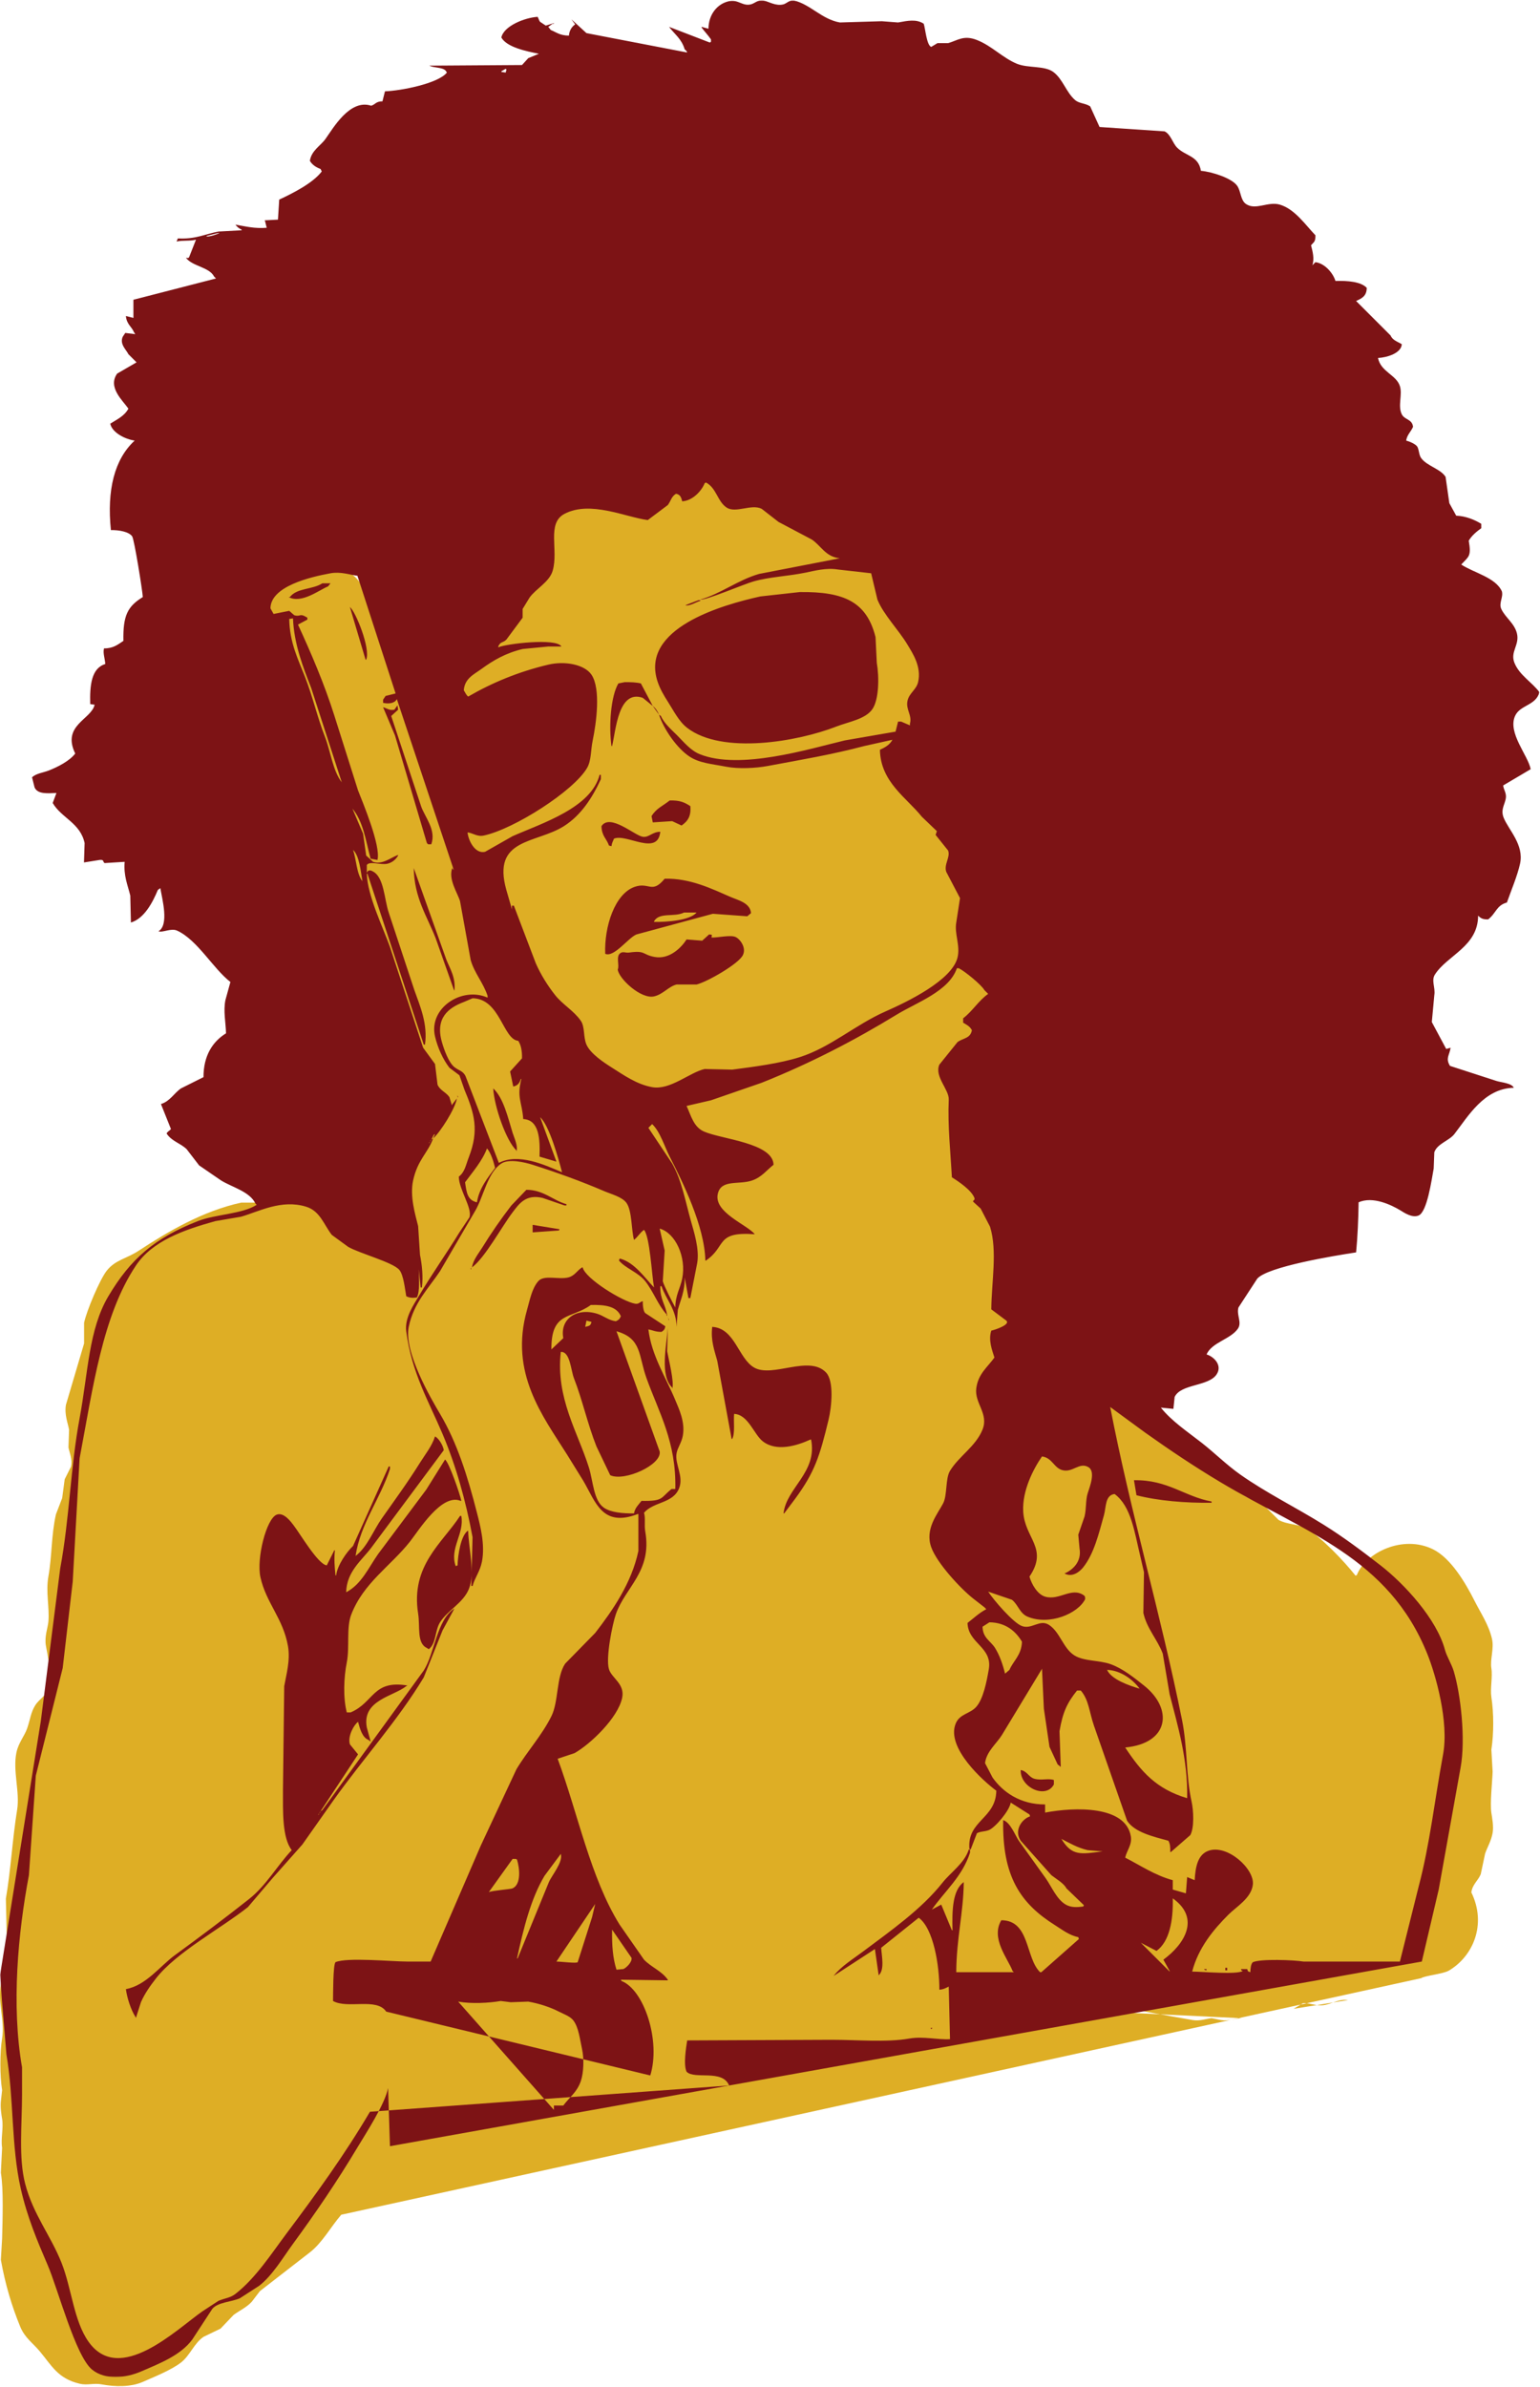 <?xml version="1.0" encoding="UTF-8"?>
<svg width="1689px" height="2617px" viewBox="0 0 1689 2617" version="1.1" xmlns="http://www.w3.org/2000/svg" xmlns:xlink="http://www.w3.org/1999/xlink">
    <!-- Generator: Sketch 42 (36781) - http://www.bohemiancoding.com/sketch -->
    <title>Page 1</title>
    <desc>Created with Sketch.</desc>
    <defs>
        <polygon id="path-1" points="1688.39 2606.561 1688.39 0.65 0.146 0.65 0.146 2606.561 1688.39 2606.561"></polygon>
    </defs>
    <g id="Page-3" stroke="none" stroke-width="1" fill="none" fill-rule="evenodd">
        <g id="Page-1" transform="translate(0, -1)">
            <g id="Group-3" transform="translate(0, 259.224)" fill="#DEAE25">
                <path d="M374.282,2170.168 C363.078,2183.044 353.426,2200.907 339.967,2211.346 C321.697,2225.517 303.565,2239.631 285.066,2253.9 C282.094,2257.786 279.119,2261.677 276.143,2265.564 C270.293,2271.887 263.392,2274.778 256.242,2279.978 C251.44,2285.01 246.634,2290.046 241.828,2295.078 C235.656,2298.053 229.479,2301.025 223.302,2304.001 C212.85,2311.053 208.411,2324.495 198.595,2332.135 C187.864,2340.492 169.214,2347.88 156.733,2353.412 C143.773,2359.151 126.574,2359.111 111.439,2356.158 C102.976,2354.504 95.721,2357.449 87.417,2355.468 C63.294,2349.72 56.922,2335.809 43.494,2319.781 C35.978,2310.814 27.192,2305.093 22.223,2293.013 C12.986,2270.587 5.713,2246.489 0.947,2219.588 C1.406,2211.81 1.862,2204.024 2.322,2196.246 C2.786,2176.111 4.015,2142.272 0.947,2124.188 C1.406,2115.035 1.862,2105.883 2.322,2096.739 C0.726,2087.188 3.958,2074.962 2.322,2065.164 C1.49,2060.208 0.297,2052.784 0.947,2045.952 C1.406,2041.831 1.862,2037.715 2.322,2033.598 C-0.221,2017.849 -0.247,1992.42 2.322,1976.635 C5.483,1957.176 -2.675,1937.858 0.947,1917.616 C2.888,1906.756 5.748,1895.291 7.809,1882.615 C7.353,1862.939 6.898,1843.263 6.438,1823.591 C11.854,1792.321 13.627,1757.913 18.792,1726.139 C21.988,1706.463 13.707,1683.077 18.106,1662.994 C20.419,1652.418 26.817,1645.428 29.77,1636.92 C33.25,1626.901 33.749,1619.314 38.693,1611.527 C43.773,1603.533 52.824,1600.42 54.477,1588.88 C56.379,1575.615 52.351,1557.5 50.361,1546.327 C48.539,1536.13 52.532,1526.637 53.102,1519.558 C54.376,1503.72 50.016,1487.431 53.102,1470.151 C57.099,1447.805 56.171,1425.202 61.344,1402.205 C63.625,1396.258 65.916,1390.311 68.202,1384.359 C69.117,1377.502 70.032,1370.635 70.947,1363.773 C73.238,1359.196 75.524,1354.62 77.814,1350.048 C79.821,1342.111 76.085,1334.493 75.068,1328.771 C75.294,1322.369 75.524,1315.962 75.753,1309.555 C74.542,1302.273 70.448,1292.917 72.322,1282.101 C78.955,1259.688 85.591,1237.267 92.223,1214.845 L92.223,1192.197 C95.031,1178.778 109.445,1144.878 116.931,1135.234 C126.255,1123.221 138.812,1121.863 151.926,1113.272 C183.708,1092.473 222.108,1069.658 264.479,1060.43 L293.303,1060.43 C298.914,1059.408 306.806,1057.069 314.579,1058.369 C320.287,1059.329 325.588,1061.314 331.734,1059.059 C341.475,1055.478 358.347,1046.891 364.674,1039.157 C368.79,1034.121 372.907,1029.085 377.028,1024.058 C395.235,1009.67 435.378,983.79 444.283,962.978 C448.629,952.826 445.781,939.402 445.658,928.662 C445.538,918.435 449.102,888.934 446.339,881.302 C442.275,870.067 429.015,860.981 422.326,851.797 C417.223,844.798 416.317,835.344 411.343,827.775 C407.907,823.198 404.481,818.622 401.05,814.05 C389.089,790.178 378.805,768.247 368.79,742.672 C365.364,737.185 361.928,731.694 358.497,726.202 C357.127,721.4 355.756,716.594 354.381,711.788 C341.506,687.991 321.171,666.069 311.143,640.414 C290.928,588.695 286.096,528.442 276.143,466.783 C274.114,454.208 274.914,418.619 278.893,408.445 C289.133,382.234 326.393,349.841 367.42,362.465 C394.572,370.822 396.796,384.971 410.657,405.703 C427.662,431.145 450.848,431.468 450.459,477.762 C471.417,460.571 490.889,440.302 514.288,425.605 C527.181,417.505 558.9,403.342 565.754,391.294 L565.754,339.817 C575.326,278.11 547.325,217.251 601.439,189.519 C610.826,184.708 626.164,178.894 642.616,181.971 C657.357,184.721 665.347,193.976 676.931,197.756 C683.63,182.347 710.543,166.235 736.639,170.988 C747.135,172.903 754.789,177.576 763.402,180.596 C765.666,148.681 780.765,128.948 805.269,119.516 C838.098,106.875 875.433,126.869 883.498,150.401 C886.473,149.711 889.449,149.03 892.425,148.341 C900.914,126.715 916.376,110.045 928.106,92.067 C938.284,76.472 945.725,61.89 956.929,47.453 C961.506,43.337 966.086,39.22 970.658,35.104 C976.959,26.345 981.155,17.961 989.874,11.767 C999.376,5.024 1009.828,5.081 1022.128,0.098 C1062.258,-0.618 1103.05,36.497 1094.875,81.084 C1090.343,105.796 1075.217,126.432 1065.362,145.595 C1052.69,170.245 1042.781,192.893 1028.995,216.287 C1023.605,225.422 1000.614,255.874 999.482,265.013 C998.885,269.819 1009.731,299.731 1011.835,305.502 C1014.554,312.939 1012.773,320.416 1015.266,329.524 C1019.002,343.187 1024.733,364.649 1027.62,379.625 L1027.62,400.897 C1028.765,405.699 1029.906,410.505 1031.051,415.312 C1031.78,426.158 1028.128,434.983 1031.736,442.761 C1035.583,451.051 1043.679,455.154 1048.896,461.977 C1074.793,495.868 1116.823,533.456 1083.207,586.197 L1083.207,586.882 C1135.619,591.755 1150.099,655.497 1124.384,699.438 C1119.135,708.405 1111.186,717.301 1102.422,722.771 C1097.621,725.287 1092.814,727.803 1088.013,730.323 L1088.013,731.008 C1090.073,733.064 1092.129,735.125 1094.189,737.185 C1095.105,736.73 1096.02,736.27 1096.935,735.815 C1108.497,730.566 1114.913,720.759 1124.384,713.848 C1159.8,688.013 1197.068,645.685 1247.225,636.983 C1294.323,628.817 1329.19,685.09 1310.368,727.577 C1303.9,742.168 1290.22,756.203 1283.605,770.811 C1234.522,879.14 1172.821,974.081 1121.638,1078.961 C1120.723,1084.448 1119.812,1089.939 1118.892,1095.431 C1113.746,1110.486 1104.934,1128.969 1098.991,1143.467 C1140.297,1143.193 1159.38,1171.195 1180.656,1191.512 C1186.457,1197.048 1194.216,1199.528 1199.19,1205.922 C1202.621,1212.099 1206.057,1218.28 1209.484,1224.453 C1217.685,1235.056 1231.436,1240.768 1239.678,1251.221 C1249.812,1264.066 1254.507,1281.438 1264.385,1294.455 C1277.605,1311.881 1297.811,1320.109 1315.165,1333.578 C1319.516,1338.379 1323.858,1343.186 1328.209,1347.987 C1334.138,1352.241 1340.881,1354.753 1345.364,1360.341 C1351.368,1367.814 1356.449,1376.383 1364.584,1381.614 C1371.557,1386.102 1379.591,1387.145 1385.86,1391.912 C1391.343,1397.399 1396.834,1402.895 1402.326,1408.382 C1412.402,1413.745 1424.385,1412.635 1433.214,1417.99 C1450.347,1428.385 1474.126,1453.65 1486.736,1469.462 C1487.2,1469.236 1487.651,1469.002 1488.116,1468.776 C1497.834,1444.069 1538.759,1424.145 1571.84,1440.637 C1591.361,1450.369 1607.301,1477.451 1617.134,1496.911 C1624.124,1510.75 1632.782,1523.255 1636.345,1538.779 C1638.79,1549.395 1634.077,1561.254 1635.664,1571.034 C1637.172,1580.337 1634.214,1593.244 1635.664,1602.604 C1638.366,1620.127 1638.375,1642.726 1635.664,1660.253 C1636.12,1668.256 1636.58,1676.268 1637.035,1684.271 C1636.752,1695.1 1633.997,1718.702 1635.664,1729.57 C1636.491,1734.951 1638.326,1744.223 1637.035,1751.528 C1635.487,1760.278 1631.225,1767.189 1628.802,1774.18 C1627.202,1781.723 1625.592,1789.279 1623.992,1796.827 C1621.087,1803.866 1614.791,1808.076 1613.703,1816.729 C1631.026,1852.322 1615.127,1887.151 1589,1902.516 C1582.673,1906.235 1562.547,1908.003 1558.797,1910.754 M1478.508,1934.772 C1468.48,1933.308 1461.193,1938.786 1452.425,1940.259 C1443.698,1941.727 1435.518,1937.513 1429.093,1938.203 C1425.662,1940.259 1422.231,1942.319 1418.8,1944.38 M1361.153,1954.673 C1355.29,1954.93 1347.425,1958.118 1339.192,1956.734 C1335.761,1956.048 1332.325,1955.359 1328.899,1954.673 C1323.288,1955.142 1316.041,1958.034 1308.312,1956.734 C1280.643,1952.064 1251.333,1946.573 1225.268,1941.634 C1222.982,1943.694 1220.692,1945.755 1218.406,1947.811" id="Fill-1"></path>
            </g>
            <g id="Group-6" transform="translate(0, 0.772)">
                <mask id="mask-2" fill="white">
                    <use xlink:href="#path-1"></use>
                </mask>
                <g id="Clip-5"></g>
                <path d="M1022.703,2223.763 L1020.642,2223.763 C1020.872,2224.223 1021.098,2224.679 1021.328,2225.134 C1021.788,2224.679 1022.243,2224.223 1022.703,2223.763 L1022.703,2223.763 Z M1323.292,2160.623 L1323.292,2159.253 L1320.542,2159.253 C1321.841,2160.756 1320.754,2160.079 1323.292,2160.623 L1323.292,2160.623 Z M1343.882,2160.623 L1345.943,2160.623 L1345.943,2157.877 L1343.882,2157.877 L1343.882,2160.623 Z M1134.566,1950.616 C1128.274,1948.922 1126.643,1942.228 1119.467,1941.008 C1118.706,1960.312 1147.255,1973.219 1155.838,1956.793 L1155.838,1951.991 C1149.745,1949.811 1142.259,1952.689 1134.566,1950.616 L1134.566,1950.616 Z M513.483,1678.847 L512.797,1678.847 C505.453,1684.432 502.212,1704.802 501.819,1716.59 C501.359,1716.82 500.899,1717.05 500.444,1717.275 L499.758,1717.275 C492.812,1697.851 509.583,1681.823 505.935,1662.372 L504.56,1662.372 C485.154,1692.227 450.233,1716.714 458.581,1769.437 C460.907,1784.143 456.857,1801.931 468.189,1807.184 C468.874,1807.639 469.56,1808.095 470.249,1808.555 C478.566,1802.271 476.895,1788.021 482.603,1779.04 C491.105,1765.67 507.81,1758.033 514.168,1742.668 C521.45,1725.071 513.819,1697.617 513.483,1678.847 L513.483,1678.847 Z M1328.783,1647.958 L1328.783,1646.587 C1299.062,1641.206 1280.925,1622.569 1243.683,1623.255 C1244.598,1628.746 1245.514,1634.234 1246.429,1639.725 C1270.11,1645.796 1300.11,1648.352 1328.783,1647.958 L1328.783,1647.958 Z M350.149,1988.363 C350.379,1987.907 350.609,1987.452 350.834,1986.992 L351.52,1986.992 L350.149,1988.363 Z M348.779,1990.423 C349.004,1989.968 349.234,1989.512 349.464,1989.052 L350.149,1989.052 C349.694,1989.512 349.234,1989.968 348.779,1990.423 L348.779,1990.423 Z M464.758,1831.892 C427.702,1882.895 390.637,1933.924 353.58,1984.932 L351.52,1986.307 C365.248,1965.49 378.973,1944.669 392.697,1923.852 L383.779,1912.869 C380.971,1903.879 388.443,1891.083 392.697,1888.165 C394.731,1895.549 397.247,1905.569 404.365,1908.071 C404.821,1908.527 405.28,1908.986 405.736,1909.442 L406.426,1909.442 C405.05,1904.41 403.68,1899.374 402.305,1894.342 C396.703,1864.412 431.314,1860.415 445.542,1849.043 C445.998,1848.817 446.458,1848.588 446.913,1848.362 C408.605,1841.858 410.347,1866.995 384.46,1877.867 L380.348,1877.867 C376.2,1861.795 377.018,1839.674 380.348,1822.964 C383.602,1806.609 379.711,1785.085 385.149,1770.807 C398.454,1735.868 428.489,1717.35 449.659,1690.511 C459.293,1678.295 484.522,1637.143 505.245,1645.902 L505.935,1645.902 C504.635,1638.757 492.242,1603.097 488.09,1600.607 C481.228,1611.586 474.361,1622.569 467.504,1633.548 C449.889,1657.111 432.273,1680.678 414.658,1704.236 C404.073,1719.327 396.46,1737.34 379.658,1746.1 C380.171,1723.306 396.862,1711.028 407.106,1697.374 C433.644,1661.692 460.186,1625.996 486.719,1590.309 C485.932,1585.012 481.224,1577.323 477.112,1575.214 C473.769,1585.813 466.133,1595.24 460.637,1604.034 C447.267,1625.47 432.954,1644.978 418.775,1665.118 C409.472,1678.343 402.769,1696.631 389.956,1706.297 C395.195,1671.194 416.816,1644.231 427.697,1610.901 L427.697,1608.155 L426.327,1608.155 C413.288,1637.205 400.249,1666.268 387.21,1695.313 C380.259,1701.804 369.935,1716.493 368.68,1727.573 L367.99,1727.573 C366.986,1718.668 366.296,1709.52 367.309,1700.12 L366.619,1700.12 C363.873,1705.607 361.132,1711.103 358.382,1716.59 C348.889,1715.648 329.045,1681.779 322.011,1672.666 C319.345,1669.208 311.377,1657.969 303.481,1661.002 C292.135,1665.366 281.095,1708.989 285.636,1729.629 C291.834,1757.795 310.453,1774.619 315.834,1805.123 C318.602,1820.811 313.889,1836.702 311.718,1849.043 C311.262,1886.79 310.803,1924.542 310.347,1962.284 C310.347,1986.209 309.339,2015.109 319.955,2028.856 C303.684,2046.21 292.033,2067.549 273.286,2082.388 C246.576,2103.527 219.543,2123.747 191.622,2144.153 C175.811,2155.698 160.008,2177.381 138.091,2181.215 C139.263,2190.743 143.649,2204.105 148.384,2211.41 C148.614,2211.869 148.84,2212.325 149.07,2212.785 C150.9,2207.068 152.731,2201.346 154.557,2195.624 C158.611,2186.242 165,2177.257 171.031,2169.546 C193.554,2140.726 242.044,2114.953 271.911,2091.306 C281.064,2080.557 290.212,2069.804 299.364,2059.051 C310.117,2046.931 320.87,2034.803 331.619,2022.679 C343.057,2006.443 354.495,1990.193 365.934,1973.948 C398.069,1928.853 435.987,1887.095 464.758,1839.439 C471.616,1822.284 478.482,1805.119 485.344,1787.963 C489.691,1779.96 494.037,1771.948 498.383,1763.945 C478.796,1776.6 477.169,1811.946 464.758,1831.892 L464.758,1831.892 Z M732.407,1456.481 C730.917,1476.264 723.564,1508.665 737.209,1521.682 L737.209,1523.053 C739.937,1516.451 733.11,1489.944 731.717,1481.879 C731.952,1473.412 732.177,1464.949 732.407,1456.481 L732.407,1456.481 Z M802.403,1577.96 L803.093,1577.96 C806.405,1571.611 804.322,1557.767 805.149,1550.506 C820.664,1551.223 826.81,1573.083 836.718,1580.701 C851.729,1592.246 873.903,1585.477 888.878,1578.645 L889.564,1578.645 C896.766,1614.721 862.314,1631.625 859.369,1659.631 L860.055,1659.631 C864.171,1654.135 868.287,1648.648 872.404,1643.156 C893.34,1614.562 899.008,1597.357 908.779,1556.683 C912.073,1542.972 914.881,1514.585 906.034,1505.212 C887.41,1485.474 847.365,1511.313 827.115,1499.72 C809.712,1489.758 806.038,1456.459 781.132,1455.111 C779.336,1469.879 783.537,1481.008 786.623,1492.172 C791.88,1520.762 797.142,1549.366 802.403,1577.96 L802.403,1577.96 Z M733.092,1447.563 L733.778,1447.563 C733.092,1445.962 732.407,1444.362 731.717,1442.757 C732.177,1443.902 732.637,1445.047 733.092,1446.192 L733.092,1447.563 Z M516.233,1391.97 L516.914,1391.97 C516.684,1391.29 516.458,1390.6 516.233,1389.914 L516.233,1391.97 Z M584.169,1351.482 C593.776,1350.792 603.389,1350.107 612.992,1349.422 C613.226,1348.962 613.452,1348.506 613.677,1348.051 C603.844,1346.45 594.006,1344.845 584.169,1343.245 L584.169,1351.482 Z M560.836,1321.968 C549.235,1337.001 538.818,1352.066 528.582,1368.638 C524.656,1374.992 519.129,1381.319 517.599,1389.914 C531.898,1379.369 550.344,1345.119 562.207,1329.516 C569.29,1320.208 576.555,1309.313 595.151,1313.735 C603.154,1316.476 611.166,1319.227 619.169,1321.968 L621.229,1321.968 L621.229,1320.597 C606.156,1316.268 596.084,1304.821 577.306,1304.812 C571.819,1310.529 566.328,1316.251 560.836,1321.968 L560.836,1321.968 Z M501.819,1201.183 L501.819,1203.239 L502.504,1203.239 C502.274,1202.554 502.044,1201.869 501.819,1201.183 L501.819,1201.183 Z M566.328,1262.949 C568.565,1257.214 563.759,1247.393 562.207,1242.357 C557.18,1226.028 552.254,1204.04 540.935,1193.631 C542.085,1213.741 555.199,1251.209 566.328,1261.578 L566.328,1262.949 Z M806.524,1027.548 C800.922,1025.196 787.852,1028.344 780.446,1028.233 L780.446,1027.548 C780.738,1024.718 781.552,1025.28 777.7,1024.802 C775.185,1027.088 772.669,1029.383 770.153,1031.664 L752.993,1030.294 C747.427,1039.084 734.313,1052.503 717.993,1049.51 C704.114,1046.967 708.385,1042.064 689.855,1044.704 C686.101,1045.239 683.342,1043.112 680.247,1045.393 C675.246,1049.081 679.654,1058.897 677.506,1063.239 C678.465,1073.09 702.845,1095.99 717.308,1092.749 C727.221,1090.524 732.982,1082.031 742.015,1079.709 L763.976,1079.709 C775.79,1076.795 810.468,1056.832 814.761,1047.449 C818.882,1039.331 811.436,1029.489 806.524,1027.548 L806.524,1027.548 Z M763.976,1000.784 C757.017,1009.26 732.177,1011.329 717.308,1011.077 L717.308,1010.392 C723.228,1000.054 739.468,1006.245 750.248,1000.784 L763.976,1000.784 Z M696.032,972.645 C674.335,980.228 662.592,1016.131 663.777,1046.079 C673.624,1050.301 688.948,1028.437 698.092,1024.802 C726,1017.254 753.913,1009.702 781.821,1002.155 C794.396,1003.07 806.979,1003.985 819.563,1004.9 C820.938,1003.755 822.309,1002.614 823.679,1001.469 C822.817,990.199 809.588,987.342 801.033,983.624 C780.924,974.896 756.897,962.984 728.972,963.722 C714.947,980.812 712.042,967.047 696.032,972.645 L696.032,972.645 Z M497.698,1085.196 C497.928,1085.656 498.158,1086.112 498.383,1086.572 C499.979,1072.069 493.595,1062.677 489.465,1052.256 C482.373,1032.354 475.277,1012.448 468.189,992.547 C463.387,979.052 458.581,965.553 453.779,952.054 C454.337,984.703 468.269,1004.56 477.797,1028.923 C484.429,1047.679 491.066,1066.44 497.698,1085.196 L497.698,1085.196 Z M670.644,928.036 C671.125,924.039 672.293,922.796 673.385,919.798 C687.003,913.913 721.464,939.377 724.17,912.251 C715.322,912.251 711.776,918.768 704.959,917.738 C696.009,916.398 669.109,891.761 659.661,906.074 C659.952,917.057 665.241,919.59 667.893,927.35 C668.813,927.576 669.724,927.806 670.644,928.036 L670.644,928.036 Z M737.209,900.582 C740.64,902.183 744.071,903.788 747.506,905.388 C754.368,900.613 758.105,895.112 757.114,884.116 C750.822,880.035 745.716,877.585 734.467,877.939 C726.668,884.16 719.983,886.371 714.566,895.09 C715.022,897.381 715.477,899.671 715.937,901.957 C723.025,901.502 730.121,901.042 737.209,900.582 L737.209,900.582 Z M715.937,774.306 C718.223,777.507 720.509,780.708 722.795,783.914 C721.411,780.24 718.864,776.508 715.937,774.306 L715.937,774.306 Z M469.56,925.975 L472.995,925.975 C478.703,910.504 466.062,896.112 462.012,884.797 C451.034,851.631 440.051,818.451 429.068,785.285 C431.584,782.999 434.104,780.708 436.62,778.422 C436.394,776.822 436.164,775.221 435.934,773.616 C434.789,775.221 433.644,776.822 432.503,778.422 C426.636,779.435 425.005,776.972 420.15,775.681 C424.496,785.97 428.842,796.268 433.189,806.561 C444.857,845.905 456.525,885.261 468.189,924.604 C468.644,925.06 469.1,925.52 469.56,925.975 L469.56,925.975 Z M685.053,748.227 C682.763,748.683 680.477,749.143 678.191,749.598 C669.848,763.747 667.549,796.418 670.644,818.23 L671.329,818.23 C675.525,800.8 678.063,756.067 704.959,765.383 C708.615,768.359 712.276,771.33 715.937,774.306 C711.591,766.069 707.24,757.831 702.894,749.598 C698.189,748.4 691.592,748.095 685.053,748.227 L685.053,748.227 Z M400.934,723.52 L401.619,723.52 C406.678,711.515 389.894,670.483 383.779,665.871 C389.496,685.083 395.217,704.303 400.934,723.52 L400.934,723.52 Z M768.093,659.009 L768.093,658.323 L766.032,658.323 C761.231,660.149 756.424,661.98 751.618,663.811 C756.164,665.155 763.216,660.371 768.093,659.009 L768.093,659.009 Z M732.407,769.5 C738.809,779.47 744.469,791.241 753.679,798.328 C792.194,827.949 875.3,813.251 917.016,796.953 C930.621,791.634 949.165,788.902 956.818,777.737 C964.061,767.174 964.348,742.705 961.625,726.951 C961.165,717.573 960.709,708.19 960.25,698.812 C950.602,660.335 926.05,648.843 877.21,649.401 C862.8,651.001 848.386,652.602 833.977,654.202 C792.322,663.395 701.068,689.115 721.424,748.227 C724.121,756.049 728.326,763.155 732.407,769.5 L732.407,769.5 Z M317.895,654.888 L316.519,654.888 C330.779,662.577 350.397,646.863 359.757,643.224 C360.672,642.078 361.587,640.933 362.503,639.792 L353.58,639.792 C342.443,646.942 325.836,644.674 317.895,654.888 L317.895,654.888 Z M723.484,1347.365 C740.64,1351.999 753.033,1378.445 748.192,1402.268 C745.963,1413.234 740.87,1419.813 740.644,1433.838 C737.443,1428.276 728.123,1409.904 726.916,1405.014 C727.605,1393.801 728.291,1382.592 728.972,1371.384 C727.141,1363.376 725.315,1355.369 723.484,1347.365 L723.484,1347.365 Z M471.62,1251.97 C471.85,1251.51 472.08,1251.055 472.305,1250.595 L472.995,1250.595 L471.62,1251.97 Z M470.249,1254.026 C470.479,1253.57 470.705,1253.111 470.935,1252.655 L471.62,1252.655 L470.249,1254.026 Z M387.21,932.152 C394.152,938.426 395.633,955.556 397.503,966.468 C391.079,958.589 390.818,942.454 387.21,932.152 L387.21,932.152 Z M317.209,678.91 C318.584,678.68 319.955,678.45 321.326,678.225 C322.458,706.532 332.547,732.226 341.231,754.404 C352.435,788.941 363.643,823.492 374.856,858.033 C364.935,845.299 362.494,823.691 356.326,807.932 C348.098,786.912 342.867,763.712 334.365,742.05 C326.954,723.166 317.643,704.666 317.209,678.91 L317.209,678.91 Z M615.052,1482.564 C625.324,1481.954 626.022,1502.59 629.466,1511.389 C638.716,1535.04 644.508,1561.896 654.169,1586.197 C659.201,1596.716 664.237,1607.24 669.264,1617.763 C684.991,1625.01 726.142,1606.24 723.484,1591.685 C707.704,1547.765 691.915,1503.832 676.131,1459.917 C703.986,1467.779 700.046,1486.23 709.07,1511.389 C722.414,1548.579 741.856,1581.161 740.644,1632.863 L736.523,1632.863 C724.276,1642.657 728.043,1646.38 703.579,1645.902 C700.387,1650.125 696.5,1653.273 695.346,1659.631 C683.112,1659.795 669.905,1658.588 662.406,1653.454 C650.968,1645.628 650.544,1624.32 645.936,1609.53 C633.826,1570.656 609.38,1533.32 615.052,1482.564 L615.052,1482.564 Z M648.682,1449.619 C647.824,1454.266 645.839,1453.961 641.816,1455.111 C642.271,1452.825 642.731,1450.534 643.191,1448.248 C645.021,1448.708 646.852,1449.164 648.682,1449.619 L648.682,1449.619 Z M617.798,1467.465 C613.452,1471.581 609.101,1475.702 604.759,1479.818 C604.322,1438.004 626.234,1446.816 647.992,1431.093 C663.742,1430.739 676.268,1432.494 680.937,1443.447 C679.447,1446.696 678.611,1447.413 675.445,1448.934 C667.266,1447.912 662.181,1442.947 654.859,1440.696 C632.097,1433.719 613.894,1446.573 617.798,1467.465 L617.798,1467.465 Z M671.329,2116.014 C678.416,2126.307 685.513,2136.605 692.601,2146.899 C693.595,2151.563 686.764,2157.979 683.678,2159.253 C681.162,2159.478 678.651,2159.708 676.131,2159.933 C672.098,2147.217 671.011,2133.47 671.329,2116.014 L671.329,2116.014 Z M713.191,2275.92 C724.868,2238.196 706.524,2182.041 681.622,2172.292 C681.397,2171.832 681.162,2171.377 680.937,2170.917 C698.092,2171.147 715.252,2171.377 732.407,2171.606 L732.407,2170.917 C725.545,2161.132 714.372,2157.347 706.329,2148.959 C697.407,2136.15 688.484,2123.336 679.566,2110.527 C647.55,2059.042 633.963,1989.132 611.621,1928.654 C617.798,1926.598 623.975,1924.537 630.147,1922.477 C647.652,1912.563 677.585,1883.965 682.307,1862.087 C685.663,1846.54 670.949,1840.408 667.893,1830.517 C664.073,1818.145 671.749,1780.681 675.445,1770.122 C685.822,1740.497 715.362,1723.2 707.7,1679.533 C706.431,1672.303 708.138,1664.614 706.329,1658.941 C716.817,1646.596 737.974,1648.979 744.761,1632.177 C750.137,1618.86 739.906,1605.657 742.015,1593.745 C743.116,1587.515 747.431,1582.32 748.877,1574.529 C751.68,1559.403 744.553,1544.895 740.644,1535.407 C730.537,1510.911 714.504,1486.486 711.131,1457.856 C716.269,1458.869 718.895,1460.647 725.545,1460.602 C727.937,1458.904 729.117,1458.179 729.661,1454.425 C722.339,1449.623 715.022,1444.817 707.7,1440.015 C705.44,1438.017 704.901,1430.995 704.959,1426.972 C701.523,1427.759 700.78,1430.363 696.717,1429.718 C683.041,1427.555 641.665,1402.091 639.07,1389.914 L638.385,1389.914 C632.924,1393.226 630.479,1399.063 623.29,1400.893 C612.683,1403.59 596.641,1397.71 590.345,1405.014 C583.355,1413.123 581.348,1424.748 577.992,1436.58 C558.365,1505.813 595.518,1553.15 621.915,1595.116 C627.861,1604.724 633.808,1614.332 639.76,1623.94 C653.201,1646.786 660.328,1675.434 699.467,1660.312 L700.152,1660.312 L700.152,1700.805 C692.715,1736.027 671.882,1765.992 652.798,1790.713 C641.816,1801.918 630.837,1813.131 619.859,1824.34 C609.963,1839.099 612.771,1865.885 604.759,1881.988 C594.068,1903.468 578.235,1920.332 566.328,1940.322 C553.289,1968.231 540.25,1996.145 527.211,2024.054 C508.911,2066.368 490.606,2108.701 472.305,2151.015 L446.913,2151.015 C429.868,2151.015 380.224,2146.204 367.99,2151.705 C365.169,2154.278 365.368,2188.072 365.248,2194.254 C381.303,2203.292 413.098,2190.235 423.581,2205.918 L713.191,2275.92 Z M405.736,2315.728 C377.381,2363.755 346.736,2405.796 314.464,2448.871 C297.41,2471.629 280.524,2498.043 258.187,2515.442 C252.634,2519.766 247.182,2519.957 239.657,2522.985 C233.71,2526.881 227.759,2530.772 221.816,2534.658 C193.386,2554.538 130.84,2616.095 96.91,2567.599 C80.754,2544.505 78.6,2509.248 67.401,2481.122 C55.525,2451.289 36.331,2428.204 27.599,2394.644 C20.224,2366.32 24.163,2329.758 24.168,2296.512 L24.168,2267.002 C12.274,2198.782 19.821,2119.078 31.715,2056.305 C34.231,2019.937 36.751,1983.556 39.267,1947.189 C49.1,1907.841 58.938,1868.485 68.776,1829.141 C72.432,1797.576 76.093,1766.001 79.754,1734.435 C82.27,1689.371 84.79,1644.293 87.306,1599.232 C101.959,1521.757 112.341,1442.929 149.07,1387.854 C167.016,1360.949 201.186,1348.847 236.23,1339.128 C245.604,1337.523 254.986,1335.922 264.364,1334.326 C283.924,1328.733 308.548,1314.986 335.735,1323.343 C351.06,1328.052 355.123,1342.966 363.873,1354.228 C369.82,1358.57 375.772,1362.921 381.718,1367.267 C393.877,1374.496 430.854,1384.131 437.99,1392.656 C442.606,1398.165 444.145,1413.716 445.542,1421.485 C448.964,1423.315 452.63,1423.567 457.211,1422.855 C460.677,1416.192 459.474,1401.892 459.267,1391.97 C459.956,1398.603 460.637,1405.24 461.327,1411.872 L462.698,1411.872 C464.219,1399.92 462.848,1386.996 460.637,1376.185 C459.956,1365.666 459.267,1355.139 458.581,1344.615 C455.389,1331.837 449.301,1311.789 453.094,1294.519 C458.082,1271.765 468.95,1264.965 475.051,1248.534 C474.366,1248.994 473.68,1249.449 472.995,1249.909 C473.91,1248.079 474.821,1246.248 475.736,1244.418 C476.196,1244.192 476.652,1243.958 477.112,1243.732 C476.426,1245.333 475.736,1246.934 475.051,1248.534 C482.802,1241.685 499.073,1216.314 501.129,1204.61 C499.528,1206.671 497.928,1208.731 496.327,1210.787 C496.097,1211.247 495.867,1211.707 495.642,1212.162 L492.896,1203.239 C489.536,1198.004 482.444,1195.802 479.857,1189.515 C478.942,1181.967 478.027,1174.415 477.112,1166.868 C472.765,1160.921 468.419,1154.969 464.068,1149.026 C451.949,1112.199 439.821,1075.354 427.697,1038.531 C420.167,1017.276 402.964,982.297 402.305,958.231 L402.995,958.231 C423.581,1020.677 444.172,1083.145 464.758,1145.591 L466.133,1145.591 C469.25,1122.758 460.757,1103.657 454.46,1085.886 C445.082,1057.522 435.705,1029.148 426.327,1000.784 C421.419,986.595 421.375,961.511 408.482,955.485 C405.555,953.809 403.163,954.49 402.305,957.545 L402.305,948.623 C405.683,943.927 417.554,949.012 424.956,947.252 C430.248,945.992 434.166,942.574 436.62,938.329 L436.62,937.644 C429.475,940.058 419.102,948.897 409.167,945.191 C406.651,942.905 404.135,940.615 401.619,938.329 C400.474,930.322 399.334,922.319 398.188,914.311 C394.302,905.163 390.411,896.006 386.52,886.857 C398.352,901.006 400.961,921.072 406.426,941.76 L413.973,943.135 C417.935,927.801 397.879,880.207 392.697,866.956 C384.009,839.507 375.312,812.049 366.619,784.599 C355.667,750.023 341.165,716.228 326.817,685.087 C330.248,683.257 333.679,681.426 337.11,679.6 L337.11,677.535 C327.971,671.783 330.204,677.027 322.696,674.789 C320.866,673.189 319.035,671.588 317.209,669.987 C311.488,671.133 305.771,672.273 300.05,673.419 C298.909,671.363 297.764,669.302 296.618,667.242 C296.884,643.171 339.962,632.93 362.503,628.809 C373.512,626.797 383.659,630.45 392.012,631.555 C405.966,674.555 419.92,717.577 433.878,760.577 C430.217,761.492 426.552,762.407 422.896,763.323 C421.98,764.698 421.065,766.069 420.15,767.439 L420.15,770.875 C426.371,772.321 432.968,771.357 435.245,766.758 C456.061,829.204 476.882,891.668 497.698,954.119 C497.242,953.654 496.783,953.199 496.327,952.743 L496.327,951.368 C490.929,963.78 502.049,979.56 504.56,988.43 C508.451,1009.932 512.337,1031.439 516.233,1052.941 C520.402,1067.386 529.771,1077.317 534.759,1092.059 L534.759,1094.119 C506.62,1081.562 469.838,1105.522 477.112,1136.673 C480.03,1149.168 485.946,1162.008 492.896,1170.984 C496.553,1173.73 500.214,1176.476 503.875,1179.221 C505.705,1184.483 507.536,1189.745 509.366,1195.007 C520.265,1220.913 525.721,1239.386 514.168,1269.126 C510.821,1277.743 509.866,1285.326 503.189,1290.398 C503.375,1304.702 518.24,1324.749 514.853,1335.012 C511.197,1340.499 507.536,1345.99 503.875,1351.482 C489.187,1375.465 473.795,1396.962 459.267,1421.485 C453.917,1430.513 443.619,1445.1 445.542,1459.917 C451.454,1505.419 470.188,1536.645 485.344,1572.468 C499.909,1606.882 510.759,1645.177 518.289,1685.71 C517.829,1703.551 517.373,1721.396 516.914,1739.237 L518.289,1739.237 C520.888,1729.673 526.424,1723.474 528.582,1712.473 C532.265,1693.695 526.57,1672.582 523.09,1658.941 C512.934,1619.112 501.381,1582.165 482.603,1550.506 C472.969,1534.27 442.624,1482.511 448.284,1455.111 C453.784,1428.51 469.882,1413.114 482.603,1394.031 C495.412,1372.073 508.225,1350.107 521.034,1328.145 C530.549,1311.966 534.538,1286.153 549.858,1275.988 C558.02,1270.571 575.339,1274.555 584.169,1277.363 C610.781,1285.821 637.88,1295.646 662.406,1306.187 C670.414,1309.627 682.378,1312.576 687.109,1319.222 C693.273,1327.88 692.34,1348.935 695.346,1359.715 C699.573,1356.505 701.828,1351.831 706.329,1348.736 C712.767,1355.996 714.955,1399.368 717.308,1411.872 C707.05,1401.234 696.138,1384.701 680.247,1380.306 L679.566,1380.306 C679.332,1380.992 679.106,1381.677 678.876,1382.362 C685.88,1390.9 700.117,1395.344 707.7,1405.014 C716.733,1416.528 721.539,1430.925 731.032,1441.386 L731.032,1442.757 L731.717,1442.757 C730.095,1430.77 723.922,1425.557 724.17,1410.501 L725.545,1410.501 C730.453,1425.234 741.847,1435.819 742.015,1455.111 L743.385,1436.58 C746.436,1425.243 751.234,1416.042 750.937,1400.893 C752.308,1408.445 753.679,1415.993 755.054,1423.545 L757.114,1423.545 C759.63,1410.731 762.146,1397.917 764.662,1385.108 C767.31,1370.031 761.049,1350.73 757.799,1339.128 C751.574,1316.914 747.652,1294.386 737.209,1275.988 C728.521,1262.949 719.824,1249.909 711.131,1236.87 L715.247,1232.754 C723.953,1240.907 728.865,1257.514 734.467,1268.436 C748.488,1295.792 772.81,1344.673 773.584,1382.362 L774.269,1382.362 C797.124,1366.812 784.297,1350.341 827.796,1353.538 C819.346,1342.895 782.272,1329.591 787.308,1308.933 C791.208,1292.949 810.428,1299.688 825.054,1294.519 C835.564,1290.805 840.675,1283.425 848.386,1277.363 C847.812,1253.411 791.756,1249.494 772.209,1240.987 C760.788,1236.017 758.136,1224.07 752.993,1212.848 C761.916,1210.787 770.838,1208.731 779.756,1206.671 C798.287,1200.268 816.822,1193.861 835.348,1187.454 C888.6,1166.226 937.567,1140.785 983.582,1112.65 C1005.052,1099.522 1040.879,1087.138 1049.466,1061.864 L1051.526,1061.864 C1058.061,1065.043 1076.45,1080.076 1079.665,1085.886 C1081.035,1087.257 1082.406,1088.628 1083.776,1089.998 C1073.116,1097.559 1066.458,1109.108 1056.328,1116.767 L1056.328,1121.573 C1060.431,1123.952 1063.646,1125.535 1065.936,1129.806 C1064.265,1139.073 1056.328,1138.282 1050.151,1142.849 C1043.519,1151.082 1036.882,1159.32 1030.255,1167.553 C1024.564,1180.663 1041.052,1194.785 1040.543,1205.985 C1039.261,1234.367 1042.551,1264.328 1043.979,1291.088 C1051.562,1295.854 1065.467,1305.215 1068.682,1313.735 C1069.703,1316.445 1066.608,1316.18 1067.307,1317.856 C1070.052,1320.372 1072.802,1322.883 1075.544,1325.399 C1078.979,1332.036 1082.406,1338.673 1085.841,1345.305 C1094.048,1371.896 1087.451,1405.629 1087.212,1435.894 C1092.703,1440.015 1098.195,1444.132 1103.682,1448.248 C1108.245,1452.303 1093.207,1457.839 1087.212,1459.227 C1083.794,1469.653 1088.052,1480.597 1090.643,1488.741 C1083.175,1499.207 1072.855,1506.454 1070.742,1522.367 C1068.558,1538.798 1084.608,1550.161 1077.604,1567.662 C1070.172,1586.237 1051.867,1596.637 1041.918,1612.957 C1036.732,1621.464 1039.08,1639.628 1034.367,1648.648 C1028.261,1660.343 1014.165,1676.645 1021.328,1696.684 C1027.584,1714.189 1053.388,1741.965 1067.307,1752.962 C1071.427,1756.168 1075.544,1759.373 1079.665,1762.57 L1081.72,1764.63 C1073.612,1768.942 1067.921,1774.539 1061.134,1779.726 C1061.727,1802.373 1088.658,1806.061 1084.466,1830.517 C1082.18,1843.865 1078.48,1862.936 1070.742,1871.695 C1063.8,1879.547 1052.521,1879.203 1048.095,1890.221 C1037.409,1916.848 1079.2,1953.777 1092.703,1963.659 C1092.191,1994.699 1060.586,1996.158 1063.19,2027.485 C1063.65,2027.71 1064.105,2027.94 1064.565,2028.166 C1066.851,2022.223 1069.137,2016.272 1071.427,2010.329 C1075.119,2008.158 1079.474,2008.764 1084.466,2006.894 C1091.364,2004.311 1107.347,1985.431 1108.488,1976.699 L1129.074,1989.738 C1129.304,1990.423 1129.53,1991.108 1129.76,1991.794 C1120.457,1994.836 1111.893,2007.464 1119.467,2018.562 C1130.675,2031.146 1141.888,2043.725 1153.092,2056.305 C1157.911,2060.129 1166.803,2065.144 1169.562,2070.719 C1175.973,2076.896 1182.375,2083.073 1188.786,2089.25 C1188.552,2089.705 1188.326,2090.165 1188.097,2090.621 C1181.292,2091.611 1174.646,2091.903 1168.881,2088.565 C1158.871,2082.768 1153.507,2069.101 1146.915,2059.74 C1137.086,2046.016 1127.248,2032.282 1117.411,2018.562 C1113.06,2012.031 1108.139,1998.479 1100.251,1995.915 C1099.066,2057.751 1119.241,2087.397 1157.213,2111.212 C1164.623,2115.859 1172.728,2122.293 1182.605,2124.251 C1182.835,2124.937 1183.065,2125.622 1183.286,2126.307 C1169.566,2138.431 1155.838,2150.56 1142.113,2162.684 L1140.738,2162.684 C1124.463,2147.005 1129.733,2105.756 1098.19,2105.72 C1086.363,2125.653 1105.141,2147.283 1110.544,2161.313 C1111.004,2161.768 1111.459,2162.224 1111.915,2162.684 L1048.781,2162.684 C1048.975,2125.587 1056.668,2097.563 1057.013,2063.857 C1044.611,2072.833 1044.107,2094.83 1044.664,2116.704 L1043.979,2116.704 C1040.088,2107.325 1036.197,2097.943 1032.311,2088.565 C1028.88,2090.391 1025.448,2092.221 1022.017,2094.052 C1036.268,2073.624 1055.439,2057.817 1063.88,2031.601 L1063.88,2028.166 L1062.505,2028.166 C1057.805,2043.221 1042.688,2053.157 1033.681,2064.542 C1010.592,2093.756 976.353,2117.641 946.525,2140.032 C936.011,2147.933 922.212,2156.405 914.271,2166.8 C929.366,2156.967 944.465,2147.124 959.564,2137.291 C960.935,2146.899 962.31,2156.507 963.681,2166.115 C970.291,2160.101 967.129,2145.815 966.426,2135.92 C980.151,2124.937 993.879,2113.958 1007.603,2102.975 C1023.746,2114.63 1030.383,2155.202 1030.255,2181.9 C1034.941,2181.511 1037.232,2180.069 1040.543,2178.469 C1041.003,2197.681 1041.459,2216.906 1041.918,2236.117 C1027.898,2236.971 1012.759,2232.735 997.31,2235.432 C972.086,2239.836 940.76,2236.803 912.21,2236.803 C859.374,2237.028 806.52,2237.263 753.679,2237.488 C752.525,2244.943 749.319,2263.863 752.993,2271.804 C761.721,2280.736 792.221,2268.735 799.662,2286.904 L405.736,2315.728 Z M502.504,2194.939 C516.953,2197.53 536.311,2196.482 549.168,2194.254 C552.829,2194.714 556.49,2195.169 560.151,2195.624 C566.553,2195.395 572.96,2195.169 579.362,2194.939 C591.685,2197.106 603.468,2201.05 612.992,2205.918 C618.201,2208.584 625.385,2211.096 628.781,2215.53 C634.706,2223.268 635.962,2236.139 638.385,2247.101 C640.701,2257.562 640.171,2272.847 637.014,2282.097 C632.827,2294.35 624.567,2299.766 617.798,2308.866 L607.505,2308.866 L607.505,2313.663 L502.504,2194.939 Z M562.207,2070.719 C560.845,2071.626 540.595,2073.071 536.134,2074.836 C544.822,2062.716 553.519,2050.588 562.207,2038.464 L565.643,2038.464 C566.098,2038.694 566.553,2038.919 567.013,2039.149 C569.98,2048.722 571.771,2066.315 562.207,2070.719 L562.207,2070.719 Z M652.798,2087.875 C651.653,2092.681 650.513,2097.483 649.363,2102.289 C644.106,2118.76 638.844,2135.234 633.583,2151.705 C632.221,2153.226 616.649,2151.121 610.246,2151.015 C624.43,2129.973 638.614,2108.922 652.798,2087.875 L652.798,2087.875 Z M602.014,2063.857 C590.58,2091.761 579.137,2119.675 567.699,2147.584 L567.013,2147.584 C574.176,2114.714 582.068,2082.37 597.212,2056.995 C603.154,2048.987 609.106,2040.975 615.052,2032.976 C617.754,2041.895 605.201,2056.482 602.014,2063.857 L602.014,2063.857 Z M542.991,1280.79 C535.285,1291.034 525.372,1303.313 523.09,1318.537 C512.598,1316.123 511.758,1308.031 510.056,1296.575 C518.196,1285.538 529.011,1273.109 534.069,1259.513 C538.168,1263.444 541.603,1274.776 542.991,1280.79 L542.991,1280.79 Z M510.737,1180.592 C508.071,1174.389 503.256,1174.168 498.383,1170.299 C492.083,1165.289 487.086,1151.335 484.659,1142.849 C477.213,1116.815 491.353,1105.359 508.681,1098.921 C511.882,1097.55 515.083,1096.175 518.289,1094.805 C548.589,1095.207 551.591,1139.967 568.384,1141.474 C571.435,1146.108 572.721,1152.604 572.505,1160.691 C568.158,1165.497 563.812,1170.299 559.461,1175.101 C560.607,1180.592 561.752,1186.079 562.897,1191.575 C567.637,1190.665 569.936,1187.72 571.13,1183.338 L571.819,1183.338 C566.536,1203.717 572.509,1208.293 573.875,1227.262 C591.548,1228.049 592.37,1249.653 591.72,1268.436 C597.893,1270.266 604.07,1272.101 610.246,1273.927 C604.304,1257.687 598.353,1241.442 592.406,1225.202 C602.549,1234.527 612.289,1269.913 616.423,1285.596 C597.19,1277.385 568.68,1264.284 547.112,1275.302 C534.984,1243.737 522.86,1212.158 510.737,1180.592 L510.737,1180.592 Z M527.892,733.813 C540.993,724.271 554.589,716.295 573.19,711.851 C582.568,710.936 591.946,710.021 601.328,709.105 L615.742,709.105 C610.317,699.395 554.863,706.258 547.112,709.795 L546.427,709.795 L546.427,709.105 C548.96,703.273 551.543,705.396 555.345,701.558 C561.296,693.55 567.243,685.543 573.19,677.535 L573.19,667.927 C575.706,663.811 578.222,659.694 580.737,655.573 C587.661,645.731 602.456,638.577 606.13,626.068 C612.846,603.191 599.206,574.052 619.169,563.613 C647.453,548.818 685.986,567.256 710.446,570.471 C717.768,564.984 725.085,559.496 732.407,554 C736.05,549.101 736.112,545.042 741.33,541.647 C746.056,542.243 747.237,545.891 748.192,549.884 C759.511,549.38 769.521,538.525 772.894,529.982 C773.354,529.752 773.81,529.527 774.269,529.297 C785.796,535.262 786.849,550.101 796.916,556.746 C806.922,563.352 824.064,552.457 835.348,558.121 C841.524,562.928 847.701,567.729 853.878,572.536 C866.002,578.938 878.13,585.345 890.249,591.748 C900.56,598.504 905.375,610.906 921.133,612.339 C891.624,618.06 862.111,623.778 832.602,629.499 C809.181,636.211 790.629,651.258 768.093,657.634 C773.292,658.898 816.154,640.61 826.425,637.732 C844.597,632.643 863.685,632.13 883.387,628.124 C893.127,626.143 906.25,622.539 919.072,624.693 C931.196,626.068 943.324,627.434 955.443,628.809 L962.31,657.634 C968.973,674.215 985.598,690.857 995.25,707.049 C1000.653,716.109 1010.973,731.12 1006.918,748.227 C1004.951,756.509 996.965,760.351 995.25,768.814 C993.322,778.334 1000.516,784.546 997.996,793.522 L997.996,795.583 C994.794,794.207 991.593,792.832 988.388,791.462 L984.957,791.462 C984.041,795.123 983.126,798.784 982.211,802.44 C963.681,805.646 945.15,808.852 926.624,812.053 C887.552,821.325 811.542,844.994 767.407,827.153 C757.309,823.067 749.898,813.773 742.7,806.561 C736.727,800.575 728.317,793.42 724.86,785.285 C724.17,784.829 723.484,784.369 722.795,783.914 C728.18,800.309 742.833,821.108 756.424,829.894 C767.513,837.062 780.623,837.84 796.231,840.877 C809.628,843.486 828.676,842.571 841.524,840.192 C880.23,833.002 912.67,827.537 947.9,818.23 C958.189,815.94 968.487,813.649 978.78,811.363 C975.871,816.886 970.795,819.724 965.056,822.346 C965.697,857.812 994.587,875.065 1011.035,895.78 C1016.526,901.042 1022.017,906.304 1027.504,911.565 C1027.049,912.936 1026.589,914.311 1026.134,915.682 C1030.706,921.399 1035.282,927.12 1039.858,932.842 C1042.533,940.235 1035.017,947.884 1037.802,956.175 C1042.834,965.778 1047.865,975.391 1052.901,984.994 C1051.526,993.917 1050.151,1002.844 1048.781,1011.763 C1046.565,1024.143 1053.423,1036.983 1050.151,1050.2 C1043.948,1075.279 994.702,1098.872 971.228,1109.219 C938.054,1123.841 910.879,1148.633 877.21,1159.32 C855.134,1166.324 827.411,1169.852 803.093,1173.044 C793.03,1172.815 782.962,1172.585 772.894,1172.355 C756.371,1176.011 735.117,1195.811 715.247,1192.261 C698.3,1189.227 684.151,1179.071 671.329,1170.984 C662.344,1165.32 647.563,1155.597 643.191,1145.591 C639.631,1137.455 641.625,1126.202 637.014,1119.512 C629.435,1108.516 617.02,1101.68 608.876,1091.373 C600.802,1081.155 593.104,1068.96 587.6,1056.372 C579.597,1035.325 571.589,1014.274 563.582,993.232 L561.522,993.232 L561.522,997.348 C559.461,990.261 557.405,983.168 555.345,976.076 C539.202,918.887 587.989,925.422 618.484,906.074 C637.023,894.312 649.412,875.454 658.975,854.602 L658.975,849.796 L657.605,849.796 C648.351,885.982 595.01,902.612 562.207,917.057 C552.144,922.774 542.076,928.495 532.013,934.213 C520.769,936.883 513.478,921.24 512.797,912.936 C518.824,913.657 523.347,917.928 530.638,916.367 C563.896,909.248 629.369,867.394 643.876,842.248 C648.66,833.958 647.758,823.08 650.053,812.053 C653.922,793.456 659.241,755.576 648.682,739.99 C641.179,728.918 619.819,724.652 601.328,729.007 C568.835,736.665 539.388,748.957 513.483,764.012 C511.13,762.116 510.379,759.706 508.681,757.15 C509.53,744.16 519.841,739.681 527.892,733.813 L527.892,733.813 Z M549.858,78.397 C551.454,77.486 553.059,76.571 554.66,75.656 C556.128,77.079 555.08,76.575 554.66,79.772 C553.059,79.547 551.454,79.317 549.858,79.087 L549.858,78.397 Z M1127.014,1772.863 C1150.908,1782.87 1182.406,1769.446 1190.153,1753.652 C1189.98,1750.782 1190.321,1750.857 1188.786,1749.531 C1175.265,1739.901 1161.939,1755.509 1146.23,1750.906 C1137.838,1748.443 1131.493,1737.491 1129.074,1728.944 C1150.187,1697.736 1123.822,1687.186 1122.212,1657.571 C1120.97,1634.738 1133.297,1610.958 1142.803,1597.176 C1154.241,1598.653 1155.758,1609.888 1165.45,1612.276 C1176.623,1615.022 1183.808,1603.181 1193.584,1608.845 C1201.984,1613.558 1195.144,1630.533 1192.898,1637.665 C1190.55,1645.111 1191.598,1654.4 1189.467,1663.058 C1187.181,1669.69 1184.891,1676.327 1182.605,1682.959 C1183.065,1687.996 1183.52,1693.032 1183.976,1698.059 C1186.549,1712.902 1176.141,1721.812 1167.506,1725.508 C1176.141,1730.257 1184.365,1723.39 1188.097,1718.65 C1199.827,1703.745 1204.863,1682.672 1210.743,1661.687 C1213.299,1652.57 1211.862,1639.752 1222.407,1638.354 C1240.694,1651.73 1244.32,1680.682 1250.545,1706.297 C1251.916,1712.239 1253.291,1718.191 1254.666,1724.138 C1254.432,1739.007 1254.206,1753.882 1253.981,1768.747 C1257.819,1786.071 1269.429,1797.81 1275.252,1813.356 C1277.768,1828.222 1280.284,1843.096 1282.804,1857.97 C1291.678,1892.481 1302.909,1929.255 1302.02,1971.892 C1268.023,1961.798 1251.39,1942.586 1234.075,1916.304 C1282.574,1911.706 1286.731,1873.711 1254.666,1848.362 C1244.01,1839.935 1231.918,1830.004 1218.291,1825.025 C1205.663,1820.409 1189.069,1821.947 1178.484,1815.412 C1165.967,1807.697 1162.624,1789.608 1150.35,1781.791 C1140.283,1775.379 1131.661,1787.092 1120.837,1783.161 C1111.198,1779.659 1089.573,1754.368 1083.776,1745.414 C1092.474,1748.39 1101.171,1751.361 1109.859,1754.337 C1116.624,1759.603 1118.286,1769.216 1127.014,1772.863 L1127.014,1772.863 Z M1214.179,1831.202 C1229.473,1831.626 1243.069,1842.411 1249.856,1851.793 C1238.108,1848.384 1218.932,1841.685 1214.179,1831.202 L1214.179,1831.202 Z M1091.328,1807.184 C1086.469,1799.397 1077.891,1796.417 1077.604,1783.851 C1080.12,1782.246 1082.64,1780.645 1085.156,1779.04 C1103.005,1779.248 1114.041,1788.843 1120.837,1800.317 C1120.249,1815.2 1111.561,1820.917 1107.113,1831.202 C1105.512,1832.573 1103.912,1833.948 1102.311,1835.318 C1099.782,1825.171 1096.338,1815.205 1091.328,1807.184 L1091.328,1807.184 Z M1209.368,2030.226 C1185.28,2033.237 1175.792,2035.705 1164.075,2016.502 C1172.957,2021.074 1181.889,2026.322 1192.898,2028.856 C1198.385,2029.311 1203.881,2029.771 1209.368,2030.226 L1209.368,2030.226 Z M1282.804,2161.313 L1282.804,2161.994 C1272.281,2151.475 1261.754,2140.947 1251.235,2130.428 C1256.948,2133.4 1262.669,2136.375 1268.39,2139.351 C1282.495,2129.287 1286.837,2106.291 1286.235,2081.702 C1316.854,2103.545 1299.195,2131.949 1275.933,2148.959 C1278.228,2153.076 1280.514,2157.192 1282.804,2161.313 L1282.804,2161.313 Z M1256.037,1571.093 C1282.672,1590.035 1310.023,1608.367 1338.387,1625.311 C1430.623,1680.404 1522.983,1707.663 1565.548,1814.046 C1574.564,1836.574 1589.296,1888.094 1582.704,1923.852 C1573.458,1973.948 1568.285,2021.856 1555.945,2068.659 C1549.083,2096.108 1542.212,2123.566 1535.35,2151.015 L1429.668,2151.015 C1419.039,2149.277 1382.76,2147.885 1374.077,2151.705 C1371.91,2153.527 1371.349,2158.894 1371.331,2162.684 C1368.616,2161.715 1368.766,2162.193 1367.9,2159.253 L1361.033,2159.253 C1362.156,2161.72 1360.591,2160.216 1363.094,2161.313 C1356.745,2165.544 1319.445,2162.078 1307.507,2161.994 C1314.356,2135.876 1330.684,2116.169 1347.309,2099.543 C1356.006,2090.846 1372.414,2081.495 1374.077,2066.603 C1376.004,2049.385 1345.996,2022.121 1325.352,2029.545 C1313.808,2033.688 1311.097,2046.816 1310.253,2061.801 C1307.507,2060.656 1304.761,2059.51 1302.02,2058.365 C1301.556,2064.312 1301.1,2070.264 1300.641,2076.211 C1295.839,2074.836 1291.033,2073.465 1286.235,2072.094 L1286.235,2061.801 C1266.423,2056.411 1250.647,2045.534 1234.075,2037.089 C1235.539,2029.651 1241.8,2023.041 1240.252,2013.756 C1234.593,1979.78 1178.745,1981.523 1146.23,1987.673 L1146.23,1978.759 C1118.945,1978.794 1099.955,1965.304 1088.583,1949.245 C1085.841,1943.983 1083.096,1938.722 1080.35,1933.46 C1081.862,1920.628 1093.084,1911.989 1098.88,1902.575 C1113.29,1878.787 1127.704,1854.99 1142.113,1831.202 C1142.343,1830.746 1142.573,1830.287 1142.803,1829.827 C1143.484,1844.467 1144.174,1859.115 1144.859,1873.755 C1146.915,1887.705 1148.98,1901.664 1151.036,1915.614 C1154.007,1922.021 1156.987,1928.428 1159.958,1934.831 L1163.385,1937.576 C1162.934,1924.537 1162.474,1911.498 1162.019,1898.459 C1165.635,1876.992 1170.747,1867.008 1181.23,1853.849 L1185.351,1853.849 C1194.291,1864.253 1194.556,1877.191 1199.76,1892.282 C1211.884,1927.049 1224.012,1961.833 1236.131,1996.6 C1244.47,2009.414 1264.716,2013.933 1281.429,2018.562 C1283.224,2021.64 1283.697,2025.367 1283.485,2030.912 L1284.175,2030.912 C1291.263,2024.739 1298.359,2018.558 1305.447,2012.385 C1309.965,2004.342 1309.063,1985.307 1306.817,1975.323 C1300.654,1947.821 1302.396,1916.07 1296.529,1886.794 C1272.931,1769.092 1240.261,1660.135 1217.605,1542.959 C1230.414,1552.332 1243.228,1561.72 1256.037,1571.093 L1256.037,1571.093 Z M226.618,259.58 L226.618,258.899 C231.194,257.75 235.77,256.609 240.342,255.464 C241.629,255.928 231.216,259.771 226.618,259.58 L226.618,259.58 Z M1559.371,2151.015 C1565.548,2124.711 1571.725,2098.394 1577.897,2072.094 C1585.905,2027.489 1593.912,1982.871 1601.919,1938.266 C1607.632,1907.014 1601.946,1857.625 1594.376,1832.573 C1591.967,1824.627 1586.709,1816.487 1584.76,1809.24 C1575.647,1775.282 1540.257,1736.934 1514.078,1716.59 C1494.15,1701.106 1473.586,1685.674 1451.629,1671.985 C1421.351,1653.1 1389.251,1637.421 1360.348,1617.078 C1345.235,1606.439 1332.139,1593.29 1317.8,1582.076 C1303.01,1570.514 1284.781,1558.319 1273.197,1543.644 C1277.768,1544.1 1282.345,1544.559 1286.921,1545.015 C1287.372,1540.668 1287.836,1536.322 1288.287,1531.976 C1295.039,1517.451 1325.392,1520.559 1334.275,1507.272 C1341.053,1497.12 1331.14,1487.667 1323.292,1485.306 C1329.296,1471.882 1349.427,1468.853 1357.602,1457.171 C1362.439,1450.273 1355.882,1442.085 1358.292,1433.838 L1378.883,1402.268 C1390.348,1389.07 1463.147,1377.109 1487.31,1373.44 C1488.898,1357.491 1489.839,1336.228 1490.056,1318.537 C1505.744,1311.467 1526.334,1321.605 1536.039,1327.46 C1539.254,1329.401 1548.747,1336.157 1555.945,1332.951 C1565.239,1328.808 1569.992,1294.589 1572.41,1281.479 C1572.64,1275.532 1572.87,1269.581 1573.091,1263.634 C1576.257,1254.269 1589.429,1250.975 1595.057,1243.732 C1610.156,1224.304 1627.573,1193.64 1660.256,1192.946 C1657.992,1187.804 1646.726,1187.207 1641.04,1185.398 C1624.115,1179.907 1607.181,1174.415 1590.251,1168.928 C1585.206,1160.496 1589.623,1157.666 1590.941,1149.026 C1589.34,1149.482 1587.74,1149.937 1586.139,1150.397 C1580.877,1140.559 1575.616,1130.721 1570.346,1120.883 C1571.27,1111.049 1572.176,1101.211 1573.091,1091.373 C1574.453,1082.893 1569.488,1075.398 1573.785,1068.726 C1587.421,1047.542 1621.011,1038.093 1621.135,1004.215 C1624.004,1007.08 1626.069,1008.416 1632.118,1008.332 C1640.965,1001.527 1641.089,993.015 1652.704,989.805 C1657.422,976.434 1664.204,960.486 1667.118,947.252 C1671.659,926.594 1654.707,910.34 1649.278,897.155 C1645.754,888.613 1649.653,883.815 1651.338,876.564 C1652.801,870.206 1649.194,866.598 1648.592,861.464 C1658.651,855.517 1668.719,849.566 1678.786,843.619 C1675.864,828.404 1653.35,803.802 1661.627,785.285 C1667.136,772.966 1684.464,774.076 1688.394,759.206 C1680.192,748.135 1666.393,740.618 1660.941,726.951 C1656.095,714.805 1666.835,707.425 1663.687,694.695 C1660.924,683.531 1650.905,677.385 1646.527,667.927 C1643.583,661.551 1648.906,655.104 1647.213,648.715 C1640.466,633.346 1616.165,628.261 1602.605,619.201 C1611.081,610.221 1613.804,610.163 1610.846,593.123 C1613.857,587.742 1619.64,582.882 1624.57,579.398 L1624.57,574.592 C1617.567,570.232 1607.68,566.058 1597.113,565.673 C1594.602,561.097 1592.081,556.521 1589.566,551.944 C1588.191,542.336 1586.82,532.728 1585.445,523.12 C1579.922,514.228 1565.004,511.266 1558.686,502.533 C1556.215,499.115 1556.524,494.353 1554.565,490.179 C1552.549,487.04 1546.147,484.36 1542.212,483.317 C1543.233,476.835 1547.394,473.775 1549.764,468.217 C1548.773,459.582 1540.518,460.723 1537.414,454.488 C1532.821,445.291 1538.339,433.013 1535.35,423.608 C1531.379,411.099 1514.392,408.04 1511.337,392.723 C1521.082,392.294 1536.959,387.506 1537.414,377.628 C1532.653,374.732 1527.404,373.414 1525.056,368.02 C1512.477,355.436 1499.894,342.852 1487.31,330.268 C1493.478,327.447 1498.886,324.954 1498.983,315.858 C1492.669,309.062 1477.99,307.869 1464.664,308.311 C1462.024,299.552 1452.827,288.909 1442.702,287.719 C1441.557,288.865 1440.421,290.01 1439.276,291.155 C1441.853,283.797 1439.554,275.861 1437.896,269.188 C1440.881,265.483 1442.857,265.651 1442.702,258.21 C1431.887,247.027 1420.073,229.368 1403.59,224.579 C1390.573,220.803 1377.167,231.194 1366.525,223.894 C1360.454,219.729 1361.117,210.112 1356.917,203.992 C1351.191,195.64 1329.486,188.64 1317.115,187.522 C1314.334,170.813 1300.486,171.582 1291.033,162.129 C1285.961,157.048 1284.069,147.564 1277.313,144.283 C1253.525,142.683 1229.725,141.082 1205.937,139.481 C1202.511,131.934 1199.079,124.382 1195.644,116.834 C1190.166,113.239 1183.83,113.929 1179.174,109.972 C1169.367,101.619 1165.627,86.754 1155.152,79.087 C1145.465,71.995 1127.456,75.143 1115.35,70.164 C1099.495,63.642 1087.88,50.541 1071.427,44.086 C1056.819,38.351 1050.288,44.59 1039.858,47.517 L1028.19,47.517 C1025.904,48.887 1023.618,50.263 1021.328,51.633 C1016.283,50.072 1014.81,31.06 1013.095,26.24 C1004.955,20.872 995.347,23.008 984.957,24.869 C979.01,24.414 973.059,23.95 967.116,23.499 C951.787,23.95 936.458,24.414 921.133,24.869 C901.334,21.398 888.732,5.034 871.033,0.847 C866.32,-0.267 862.548,4.123 859.369,4.963 C850.858,7.218 843.368,1.974 837.408,0.847 C831.271,-0.307 827.707,3.942 823.679,4.963 C814.315,7.347 809.818,-0.572 799.662,1.537 C786.711,4.225 777.112,16.119 777.015,31.732 C774.499,31.046 771.979,30.361 769.463,29.671 L769.463,30.361 C772.775,34.893 776.396,38.572 779.756,43.4 L779.756,46.146 C779.301,46.372 778.846,46.597 778.386,46.831 C763.521,41.114 748.647,35.393 733.778,29.671 C740.03,37.957 747.497,42.728 750.937,54.379 C752.48,55.577 752.825,55.79 753.679,57.81 C716.857,50.718 680.017,43.626 643.191,36.538 C637.699,31.506 632.208,26.47 626.716,21.438 L630.837,26.93 C627.181,29.534 624.435,33.491 623.975,39.284 C613.996,39.156 610.547,35.8 604.07,33.107 C603.159,31.957 602.239,30.816 601.328,29.671 C602.929,28.53 604.529,27.385 606.13,26.24 L607.505,26.24 L607.505,25.555 C604.529,26.47 601.558,27.385 598.582,28.296 C596.522,26.93 594.466,25.555 592.406,24.184 C591.278,23.123 590.805,20.7 589.66,18.692 C575.379,19.568 552.506,28.756 549.858,41.34 C555.787,52.058 577.364,56.488 591.031,59.185 C587.144,60.786 583.253,62.387 579.362,63.987 C577.076,66.503 574.791,69.019 572.505,71.535 C538.65,71.765 504.786,71.995 470.935,72.225 C475.719,74.829 485.243,73.799 488.78,77.716 C489.235,78.397 489.691,79.087 490.15,79.772 C480.768,91.808 439.529,99.793 422.21,100.364 C421.295,104.02 420.38,107.681 419.464,111.342 C412.107,111.356 412.001,114.663 407.106,116.144 C383.699,108.451 365.408,140.786 357.011,152.521 C351.489,160.241 341.602,165.206 339.856,176.543 C342.173,180.757 346.753,183.825 351.52,185.466 C351.98,186.377 352.435,187.292 352.895,188.207 C343.261,200.963 321.259,212.106 306.226,219.092 C305.771,226.41 305.311,233.732 304.856,241.05 C300.509,241.279 296.163,241.509 291.817,241.739 L290.442,241.739 C291.131,244.485 291.817,247.226 292.502,249.977 C279.322,251.104 268.781,248.327 258.187,246.541 C259.872,248.809 262.25,250.91 265.054,252.033 L265.054,252.722 C256.591,253.178 248.119,253.638 239.657,254.093 C224.173,257.1 214.092,262.729 195.053,261.641 C194.593,262.786 194.138,263.927 193.678,265.076 C200.062,263.511 208.216,264.811 214.954,263.012 C212.438,269.418 209.922,275.825 207.402,282.228 C205.691,283.908 207.079,282.891 203.971,282.918 C211.006,292.371 229.47,292.915 234.855,303.504 C235.54,304.19 236.23,304.88 236.911,305.565 C206.721,313.342 176.518,321.12 146.328,328.898 L146.328,348.804 C143.578,348.114 140.833,347.428 138.091,346.743 C138.861,355.781 144.215,358.04 147.009,364.584 C147.469,365.274 147.925,365.959 148.384,366.645 C144.723,366.189 141.062,365.729 137.401,365.274 L134.656,369.39 C130.898,377.539 138.595,383.822 140.833,388.607 L149.755,397.529 C142.663,401.646 135.571,405.762 128.483,409.879 C117.845,424.872 134.66,439.411 140.833,448.311 C136.385,456.469 128.523,459.953 120.932,464.786 C122.912,474.611 137.375,481.898 147.695,483.317 C125.512,503.793 117.133,537.353 121.621,581.454 C130.539,581.33 141.226,583.152 144.953,588.321 C147.261,591.526 156.303,648.26 156.617,654.888 C139.988,665.119 134.793,675.024 135.345,702.928 C129.323,706.921 124.256,711.259 114.069,711.166 C112.699,716.48 115.113,722.175 115.444,728.326 C100.195,732.933 98.369,751.729 98.97,772.245 C100.571,772.475 102.176,772.705 103.776,772.931 C100.297,789.105 67.445,795.437 82.5,826.463 C76.332,834.568 63.775,840.988 53.677,844.994 C47.407,847.479 39.568,848.222 35.146,852.541 C36.061,856.203 36.977,859.864 37.892,863.525 C41.151,871.223 51.965,870.117 61.914,869.702 C60.539,873.358 59.168,877.024 57.793,880.68 C67.427,897.195 88.045,902.483 92.798,924.604 C92.563,931.697 92.338,938.789 92.108,945.881 C97.825,944.961 103.546,944.051 109.268,943.135 C114.573,942.521 112.464,945.293 114.755,946.566 C122.077,946.111 129.399,945.651 136.716,945.191 C135.452,960.702 140.015,970.412 142.893,982.253 C143.123,992.087 143.348,1001.929 143.578,1011.763 C158.333,1007.368 167.605,989.301 173.087,976.076 C174.002,975.391 174.918,974.701 175.833,974.02 C177.849,986.06 185.679,1014.336 173.777,1021.371 C178.831,1023.082 187.541,1017.524 194.363,1020.686 C216.647,1031.01 233.546,1062.063 252.7,1076.963 C250.87,1083.596 249.039,1090.233 247.209,1096.865 C244.772,1108.808 247.611,1121.502 247.894,1133.237 C233.241,1142.217 223.107,1157.803 223.187,1181.277 C214.954,1185.398 206.717,1189.515 198.48,1193.631 C190.786,1198.889 186.595,1207.661 176.523,1210.787 C180.179,1219.94 183.84,1229.093 187.501,1238.241 C185.865,1240.195 183.977,1240.655 182.699,1243.043 C188.173,1251.585 197.56,1253.464 204.656,1260.203 C209.233,1266.15 213.809,1272.101 218.385,1278.048 C226.388,1283.535 234.395,1289.027 242.407,1294.519 C254.464,1302.018 274.042,1306.727 280.149,1319.912 C280.608,1320.372 281.064,1320.827 281.524,1321.283 C265.827,1331.435 236.327,1331.549 217.01,1339.128 C169.568,1357.747 143.326,1380.333 118.871,1421.485 C97.237,1457.896 96.667,1505.167 87.306,1555.308 C77.212,1609.371 76.376,1664.504 66.03,1720.021 C58.938,1775.835 51.846,1831.662 44.754,1887.48 C29.889,1980.121 15.015,2072.784 0.146,2165.429 C0.831,2175.268 1.521,2185.101 2.206,2194.939 C3.807,2214.155 5.407,2233.372 7.012,2252.588 C15.431,2302.012 12.071,2352.776 22.797,2400.14 C29.849,2431.304 41.049,2457.674 52.306,2483.868 C63.691,2510.371 82.81,2583.685 101.03,2598.484 C115.356,2610.117 137.914,2607.703 154.557,2600.54 C175.576,2591.498 198.06,2582.748 210.833,2565.534 C218.155,2554.33 225.477,2543.121 232.795,2531.908 C238.737,2524.533 253.735,2524.268 262.993,2520.248 C270.081,2515.672 277.177,2511.091 284.269,2506.519 C299.024,2494.983 310.201,2475.741 321.326,2460.539 C346.276,2426.436 369.59,2392.297 392.012,2354.846 C401.058,2339.737 422.365,2307.137 425.641,2289.649 C426.327,2310.926 427.012,2332.198 427.697,2353.475 L1559.371,2151.015 Z" id="Fill-4" fill="#7D1315" mask="url(#mask-2)"></path>
            </g>
        </g>
    </g>
</svg>